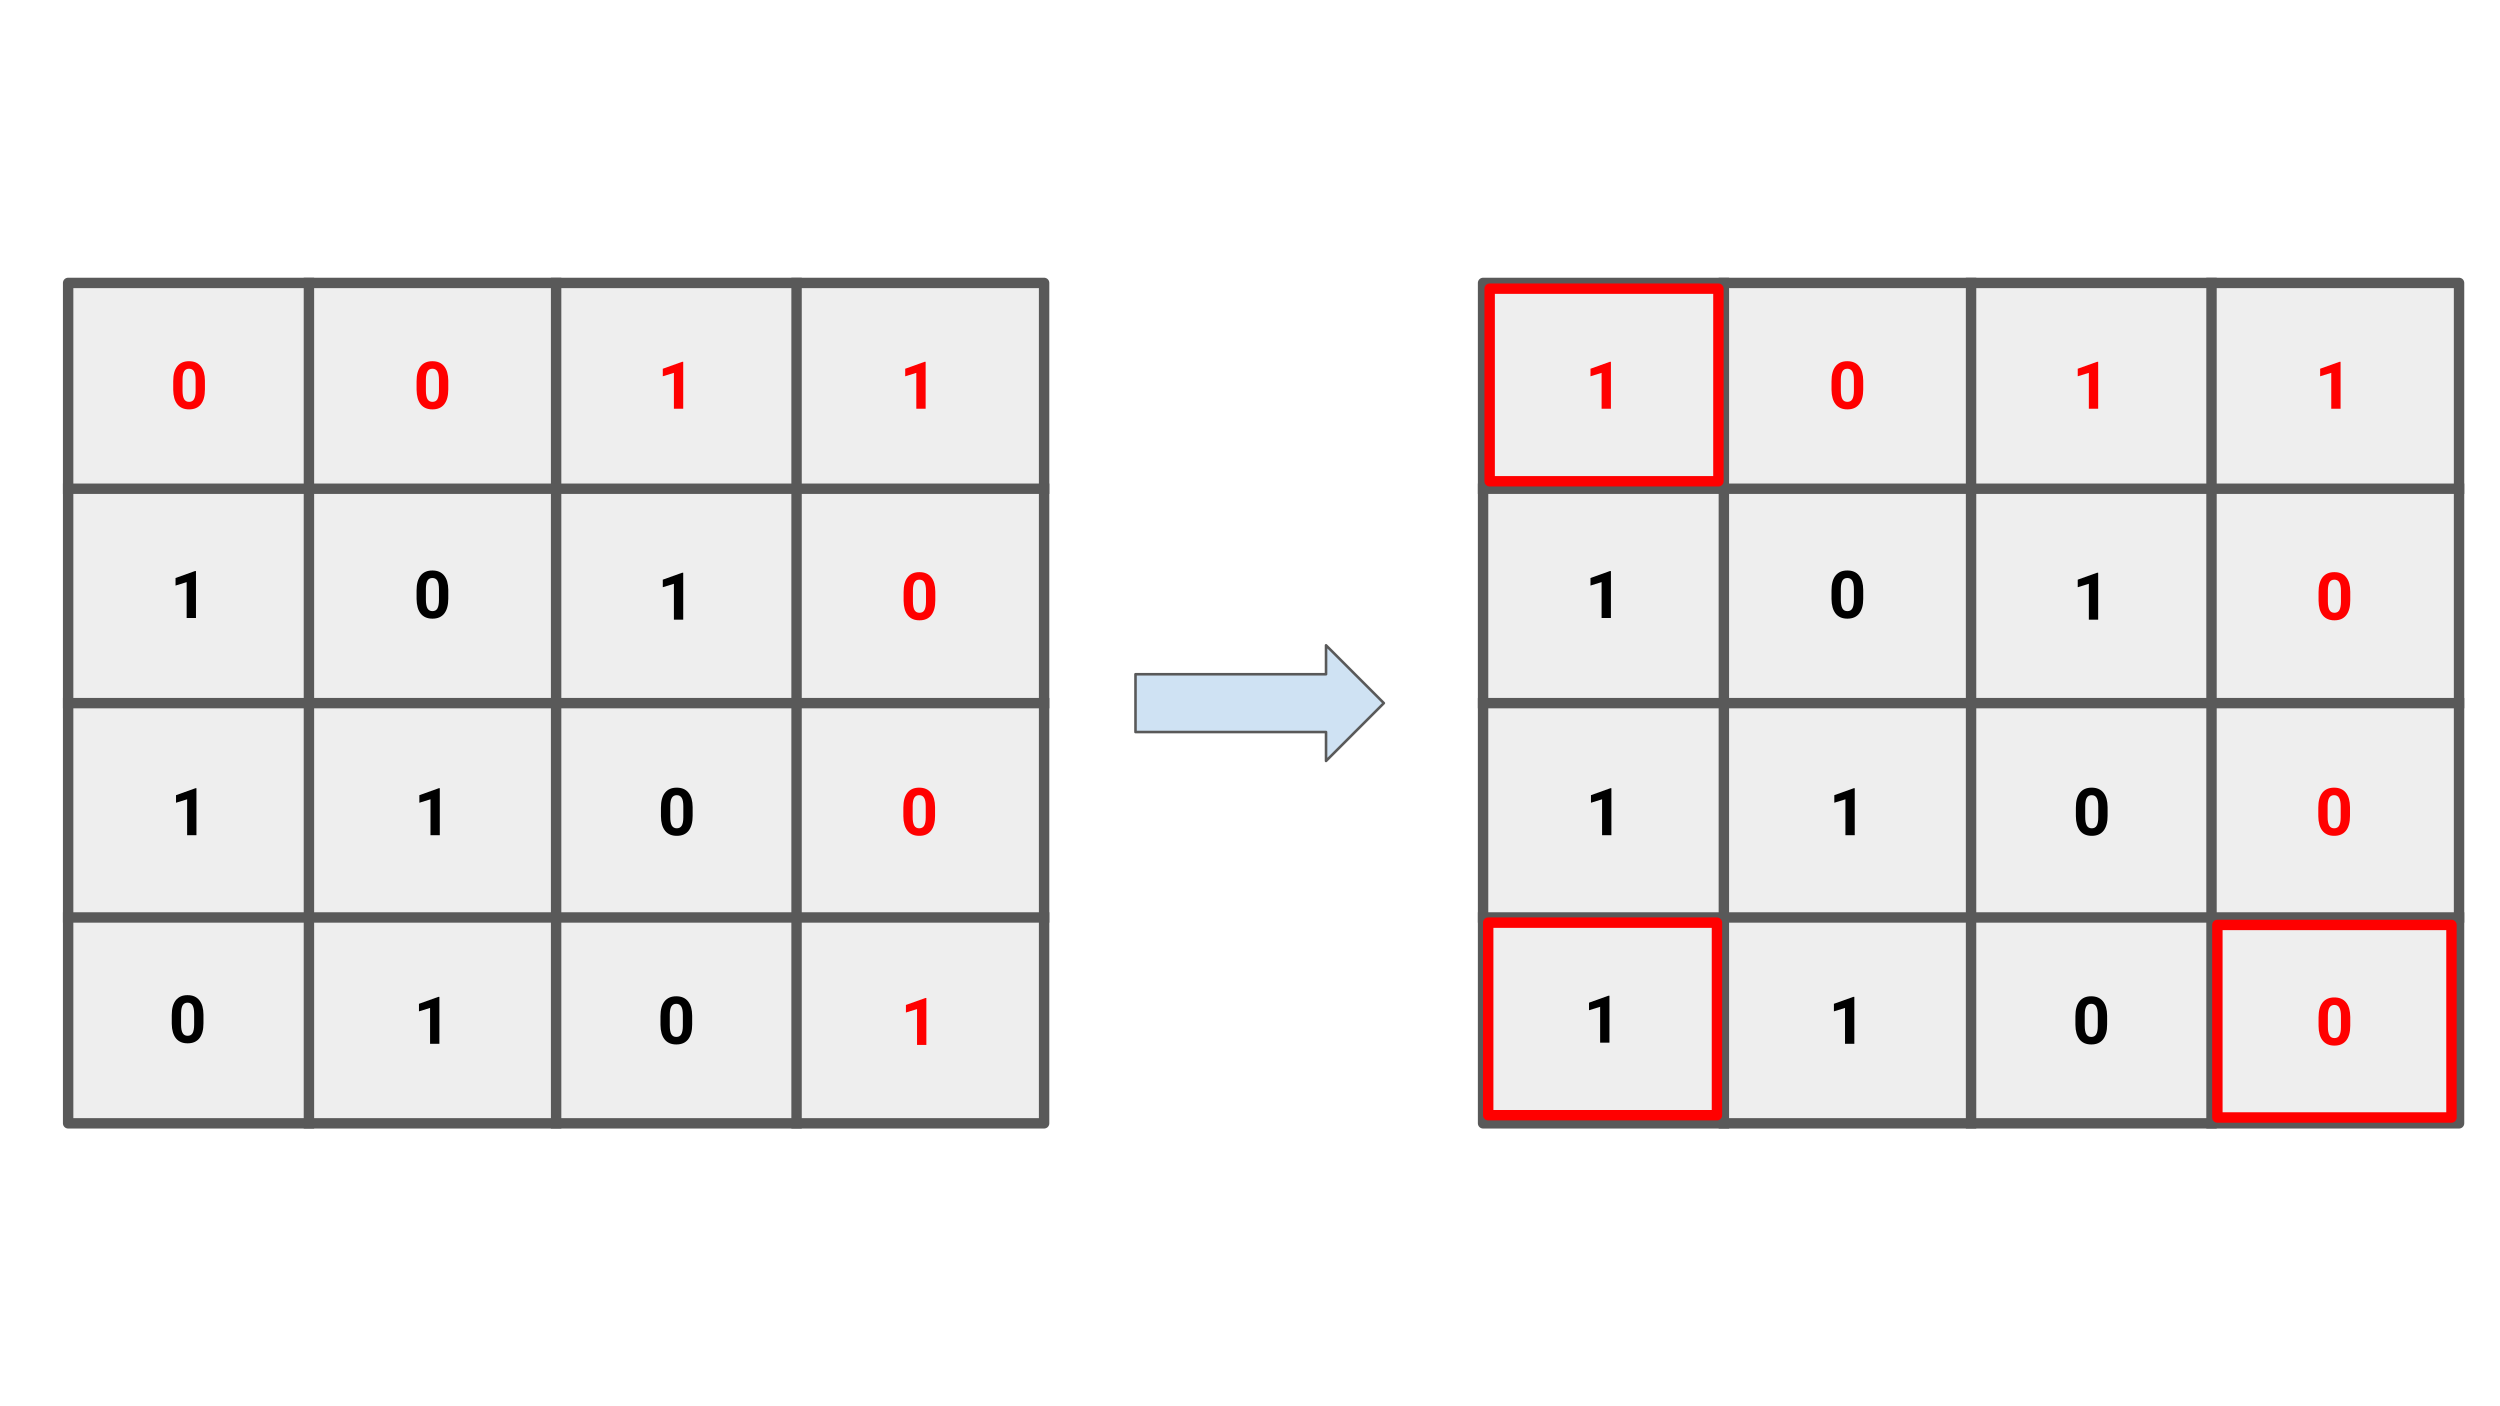<svg version="1.1" viewBox="0.0 0.0 960.0 540.0" fill="none" stroke="none" stroke-linecap="square" stroke-miterlimit="10" xmlns:xlink="http://www.w3.org/1999/xlink" xmlns="http://www.w3.org/2000/svg"><rect x="0.0" y="0.0" width="960.0" height="540.0" fill="#333333" stroke="none"/><clipPath id="g1128c8048ff_0_208.0"><path d="m0 0l960.0 0l0 540.0l-960.0 0l0 -540.0z" clip-rule="nonzero"/></clipPath><g clip-path="url(#g1128c8048ff_0_208.0)"><path fill="#ffffff" d="m0 0l960.0 0l0 540.0l-960.0 0z" fill-rule="evenodd"/><path fill="#eeeeee" d="m26.163 108.646l374.772 0l0 322.709l-374.772 0z" fill-rule="evenodd"/><path stroke="#595959" stroke-width="4.0" stroke-linejoin="round" stroke-linecap="butt" d="m26.163 108.646l374.772 0l0 322.709l-374.772 0z" fill-rule="evenodd"/><path fill="#000000" fill-opacity="0.0" d="m213.549 108.646l0 322.709" fill-rule="evenodd"/><path stroke="#595959" stroke-width="4.0" stroke-linejoin="round" stroke-linecap="butt" d="m213.549 108.646l0 322.709" fill-rule="evenodd"/><path fill="#000000" fill-opacity="0.0" d="m26.163 270.0l374.772 0" fill-rule="evenodd"/><path stroke="#595959" stroke-width="4.0" stroke-linejoin="round" stroke-linecap="butt" d="m26.163 270.0l374.772 0" fill-rule="evenodd"/><path fill="#000000" fill-opacity="0.0" d="m118.627 108.646l0 322.709" fill-rule="evenodd"/><path stroke="#595959" stroke-width="4.0" stroke-linejoin="round" stroke-linecap="butt" d="m118.627 108.646l0 322.709" fill-rule="evenodd"/><path fill="#000000" fill-opacity="0.0" d="m305.879 108.646l0 322.709" fill-rule="evenodd"/><path stroke="#595959" stroke-width="4.0" stroke-linejoin="round" stroke-linecap="butt" d="m305.879 108.646l0 322.709" fill-rule="evenodd"/><path fill="#000000" fill-opacity="0.0" d="m26.163 187.668l374.772 0" fill-rule="evenodd"/><path stroke="#595959" stroke-width="4.0" stroke-linejoin="round" stroke-linecap="butt" d="m26.163 187.668l374.772 0" fill-rule="evenodd"/><path fill="#000000" fill-opacity="0.0" d="m26.163 352.308l374.772 0" fill-rule="evenodd"/><path stroke="#595959" stroke-width="4.0" stroke-linejoin="round" stroke-linecap="butt" d="m26.163 352.308l374.772 0" fill-rule="evenodd"/><path fill="#000000" fill-opacity="0.0" d="m28.69 110.857l87.843 0l0 73.953l-87.843 0z" fill-rule="evenodd"/><path fill="#ff0000" d="m78.69 149.516q0 3.734 -1.547 5.719q-1.547 1.969 -4.531 1.969q-2.938 0 -4.5 -1.938q-1.547 -1.953 -1.594 -5.578l0 -3.312q0 -3.766 1.562 -5.719q1.562 -1.953 4.5 -1.953q2.953 0 4.516 1.938q1.562 1.922 1.594 5.547l0 3.328zm-3.578 -3.641q0 -2.234 -0.609 -3.25q-0.609 -1.031 -1.906 -1.031q-1.266 0 -1.875 0.969q-0.594 0.969 -0.625 3.031l0 4.391q0 2.188 0.594 3.266q0.609 1.062 1.922 1.062q1.312 0 1.891 -1.016q0.594 -1.031 0.609 -3.141l0 -4.281z" fill-rule="nonzero"/><path fill="#000000" fill-opacity="0.0" d="m121.115 110.857l89.89 0l0 73.953l-89.89 0z" fill-rule="evenodd"/><path fill="#ff0000" d="m172.138 149.516q0 3.734 -1.547 5.719q-1.547 1.969 -4.531 1.969q-2.938 0 -4.5 -1.938q-1.547 -1.953 -1.594 -5.578l0 -3.312q0 -3.766 1.562 -5.719q1.562 -1.953 4.5 -1.953q2.953 0 4.516 1.938q1.562 1.922 1.594 5.547l0 3.328zm-3.578 -3.641q0 -2.234 -0.609 -3.25q-0.609 -1.031 -1.906 -1.031q-1.266 0 -1.875 0.969q-0.594 0.969 -0.625 3.031l0 4.391q0 2.188 0.594 3.266q0.609 1.062 1.922 1.062q1.312 0 1.891 -1.016q0.594 -1.031 0.609 -3.141l0 -4.281z" fill-rule="nonzero"/><path fill="#000000" fill-opacity="0.0" d="m28.69 188.335l87.843 0l0 79.717l-87.843 0z" fill-rule="evenodd"/><path fill="#000000" d="m75.252 237.313l-3.578 0l0 -13.781l-4.266 1.328l0 -2.906l7.453 -2.672l0.391 0l0 18.031z" fill-rule="nonzero"/><path fill="#000000" fill-opacity="0.0" d="m121.115 188.335l89.89 0l0 79.717l-89.89 0z" fill-rule="evenodd"/><path fill="#000000" d="m172.138 229.876q0 3.734 -1.547 5.719q-1.547 1.969 -4.531 1.969q-2.938 0 -4.5 -1.938q-1.547 -1.953 -1.594 -5.578l0 -3.312q0 -3.766 1.562 -5.719q1.562 -1.953 4.5 -1.953q2.953 0 4.516 1.938q1.562 1.922 1.594 5.547l0 3.328zm-3.578 -3.641q0 -2.234 -0.609 -3.25q-0.609 -1.031 -1.906 -1.031q-1.266 0 -1.875 0.969q-0.594 0.969 -0.625 3.031l0 4.391q0 2.188 0.594 3.266q0.609 1.062 1.922 1.062q1.312 0 1.891 -1.016q0.594 -1.031 0.609 -3.141l0 -4.281z" fill-rule="nonzero"/><path fill="#000000" fill-opacity="0.0" d="m215.794 110.857l87.843 0l0 73.953l-87.843 0z" fill-rule="evenodd"/><path fill="#ff0000" d="m262.355 156.954l-3.578 0l0 -13.781l-4.266 1.328l0 -2.906l7.453 -2.672l0.391 0l0 18.031z" fill-rule="nonzero"/><path fill="#000000" fill-opacity="0.0" d="m307.857 110.857l89.89 0l0 73.953l-89.89 0z" fill-rule="evenodd"/><path fill="#ff0000" d="m355.443 156.954l-3.578 0l0 -13.781l-4.266 1.328l0 -2.906l7.453 -2.672l0.391 0l0 18.031z" fill-rule="nonzero"/><path fill="#000000" fill-opacity="0.0" d="m215.793 188.974l87.843 0l0 79.717l-87.843 0z" fill-rule="evenodd"/><path fill="#000000" d="m262.355 237.952l-3.578 0l0 -13.781l-4.266 1.328l0 -2.906l7.453 -2.672l0.391 0l0 18.031z" fill-rule="nonzero"/><path fill="#000000" fill-opacity="0.0" d="m308.135 188.974l89.89 0l0 79.717l-89.89 0z" fill-rule="evenodd"/><path fill="#ff0000" d="m359.158 230.514q0 3.734 -1.547 5.719q-1.547 1.969 -4.531 1.969q-2.938 0 -4.5 -1.938q-1.547 -1.953 -1.594 -5.578l0 -3.312q0 -3.766 1.562 -5.719q1.562 -1.953 4.5 -1.953q2.953 0 4.516 1.938q1.562 1.922 1.594 5.547l0 3.328zm-3.578 -3.641q0 -2.234 -0.609 -3.25q-0.609 -1.031 -1.906 -1.031q-1.266 0 -1.875 0.969q-0.594 0.969 -0.625 3.031l0 4.391q0 2.188 0.594 3.266q0.609 1.062 1.922 1.062q1.312 0 1.891 -1.016q0.594 -1.031 0.609 -3.141l0 -4.281z" fill-rule="nonzero"/><path fill="#000000" fill-opacity="0.0" d="m28.871 272.847l87.843 0l0 77.48l-87.843 0z" fill-rule="evenodd"/><path fill="#000000" d="m75.433 320.708l-3.578 0l0 -13.781l-4.266 1.328l0 -2.906l7.453 -2.672l0.391 0l0 18.031z" fill-rule="nonzero"/><path fill="#000000" fill-opacity="0.0" d="m121.296 272.847l89.89 0l0 77.48l-89.89 0z" fill-rule="evenodd"/><path fill="#000000" d="m168.881 320.708l-3.578 0l0 -13.781l-4.266 1.328l0 -2.906l7.453 -2.672l0.391 0l0 18.031z" fill-rule="nonzero"/><path fill="#000000" fill-opacity="0.0" d="m28.128 354.291l87.843 0l0 73.953l-87.843 0z" fill-rule="evenodd"/><path fill="#000000" d="m78.127 392.949q0 3.734 -1.547 5.719q-1.547 1.969 -4.531 1.969q-2.938 0 -4.5 -1.938q-1.547 -1.953 -1.594 -5.578l0 -3.312q0 -3.766 1.562 -5.719q1.562 -1.953 4.5 -1.953q2.953 0 4.516 1.938q1.562 1.922 1.594 5.547l0 3.328zm-3.578 -3.641q0 -2.234 -0.609 -3.25q-0.609 -1.031 -1.906 -1.031q-1.266 0 -1.875 0.969q-0.594 0.969 -0.625 3.031l0 4.391q0 2.188 0.594 3.266q0.609 1.062 1.922 1.062q1.312 0 1.891 -1.016q0.594 -1.031 0.609 -3.141l0 -4.281z" fill-rule="nonzero"/><path fill="#000000" fill-opacity="0.0" d="m121.139 355.168l89.89 0l0 73.071l-89.89 0z" fill-rule="evenodd"/><path fill="#000000" d="m168.724 400.823l-3.578 0l0 -13.781l-4.266 1.328l0 -2.906l7.453 -2.672l0.391 0l0 18.031z" fill-rule="nonzero"/><path fill="#000000" fill-opacity="0.0" d="m215.975 272.847l87.843 0l0 77.48l-87.843 0z" fill-rule="evenodd"/><path fill="#000000" d="m265.974 313.27q0 3.734 -1.547 5.719q-1.547 1.969 -4.531 1.969q-2.938 0 -4.5 -1.938q-1.547 -1.953 -1.594 -5.578l0 -3.312q0 -3.766 1.562 -5.719q1.562 -1.953 4.5 -1.953q2.953 0 4.516 1.938q1.562 1.922 1.594 5.547l0 3.328zm-3.578 -3.641q0 -2.234 -0.609 -3.25q-0.609 -1.031 -1.906 -1.031q-1.266 0 -1.875 0.969q-0.594 0.969 -0.625 3.031l0 4.391q0 2.188 0.594 3.266q0.609 1.062 1.922 1.062q1.312 0 1.891 -1.016q0.594 -1.031 0.609 -3.141l0 -4.281z" fill-rule="nonzero"/><path fill="#000000" fill-opacity="0.0" d="m308.038 272.847l89.89 0l0 77.48l-89.89 0z" fill-rule="evenodd"/><path fill="#ff0000" d="m359.061 313.27q0 3.734 -1.547 5.719q-1.547 1.969 -4.531 1.969q-2.938 0 -4.5 -1.938q-1.547 -1.953 -1.594 -5.578l0 -3.312q0 -3.766 1.562 -5.719q1.562 -1.953 4.5 -1.953q2.953 0 4.516 1.938q1.562 1.922 1.594 5.547l0 3.328zm-3.578 -3.641q0 -2.234 -0.609 -3.25q-0.609 -1.031 -1.906 -1.031q-1.266 0 -1.875 0.969q-0.594 0.969 -0.625 3.031l0 4.391q0 2.188 0.594 3.266q0.609 1.062 1.922 1.062q1.312 0 1.891 -1.016q0.594 -1.031 0.609 -3.141l0 -4.281z" fill-rule="nonzero"/><path fill="#000000" fill-opacity="0.0" d="m215.794 355.168l87.843 0l0 73.071l-87.843 0z" fill-rule="evenodd"/><path fill="#000000" d="m265.793 393.385q0 3.734 -1.547 5.719q-1.547 1.969 -4.531 1.969q-2.938 0 -4.5 -1.938q-1.547 -1.953 -1.594 -5.578l0 -3.312q0 -3.766 1.562 -5.719q1.562 -1.953 4.5 -1.953q2.953 0 4.516 1.938q1.562 1.922 1.594 5.547l0 3.328zm-3.578 -3.641q0 -2.234 -0.609 -3.25q-0.609 -1.031 -1.906 -1.031q-1.266 0 -1.875 0.969q-0.594 0.969 -0.625 3.031l0 4.391q0 2.188 0.594 3.266q0.609 1.062 1.922 1.062q1.312 0 1.891 -1.016q0.594 -1.031 0.609 -3.141l0 -4.281z" fill-rule="nonzero"/><path fill="#000000" fill-opacity="0.0" d="m308.135 355.168l89.89 0l0 73.953l-89.89 0z" fill-rule="evenodd"/><path fill="#ff0000" d="m355.721 401.264l-3.578 0l0 -13.781l-4.266 1.328l0 -2.906l7.453 -2.672l0.391 0l0 18.031z" fill-rule="nonzero"/><path fill="#eeeeee" d="m569.501 108.646l374.772 0l0 322.709l-374.772 0z" fill-rule="evenodd"/><path stroke="#595959" stroke-width="4.0" stroke-linejoin="round" stroke-linecap="butt" d="m569.501 108.646l374.772 0l0 322.709l-374.772 0z" fill-rule="evenodd"/><path fill="#000000" fill-opacity="0.0" d="m756.887 108.646l0 322.709" fill-rule="evenodd"/><path stroke="#595959" stroke-width="4.0" stroke-linejoin="round" stroke-linecap="butt" d="m756.887 108.646l0 322.709" fill-rule="evenodd"/><path fill="#000000" fill-opacity="0.0" d="m569.501 270.0l374.772 0" fill-rule="evenodd"/><path stroke="#595959" stroke-width="4.0" stroke-linejoin="round" stroke-linecap="butt" d="m569.501 270.0l374.772 0" fill-rule="evenodd"/><path fill="#000000" fill-opacity="0.0" d="m661.965 108.646l0 322.709" fill-rule="evenodd"/><path stroke="#595959" stroke-width="4.0" stroke-linejoin="round" stroke-linecap="butt" d="m661.965 108.646l0 322.709" fill-rule="evenodd"/><path fill="#000000" fill-opacity="0.0" d="m849.218 108.646l0 322.709" fill-rule="evenodd"/><path stroke="#595959" stroke-width="4.0" stroke-linejoin="round" stroke-linecap="butt" d="m849.218 108.646l0 322.709" fill-rule="evenodd"/><path fill="#000000" fill-opacity="0.0" d="m569.501 187.668l374.772 0" fill-rule="evenodd"/><path stroke="#595959" stroke-width="4.0" stroke-linejoin="round" stroke-linecap="butt" d="m569.501 187.668l374.772 0" fill-rule="evenodd"/><path fill="#000000" fill-opacity="0.0" d="m569.501 352.308l374.772 0" fill-rule="evenodd"/><path stroke="#595959" stroke-width="4.0" stroke-linejoin="round" stroke-linecap="butt" d="m569.501 352.308l374.772 0" fill-rule="evenodd"/><path fill="#000000" fill-opacity="0.0" d="m572.029 110.857l87.843 0l0 73.953l-87.843 0z" fill-rule="evenodd"/><path stroke="#ff0000" stroke-width="4.0" stroke-linejoin="round" stroke-linecap="butt" d="m572.029 110.857l87.843 0l0 73.953l-87.843 0z" fill-rule="evenodd"/><path fill="#ff0000" d="m618.591 156.954l-3.578 0l0 -13.781l-4.266 1.328l0 -2.906l7.453 -2.672l0.391 0l0 18.031z" fill-rule="nonzero"/><path fill="#000000" fill-opacity="0.0" d="m664.453 110.857l89.89 0l0 73.953l-89.89 0z" fill-rule="evenodd"/><path fill="#ff0000" d="m715.476 149.516q0 3.734 -1.547 5.719q-1.547 1.969 -4.531 1.969q-2.938 0 -4.5 -1.938q-1.547 -1.953 -1.594 -5.578l0 -3.312q0 -3.766 1.562 -5.719q1.562 -1.953 4.5 -1.953q2.953 0 4.516 1.938q1.562 1.922 1.594 5.547l0 3.328zm-3.578 -3.641q0 -2.234 -0.609 -3.25q-0.609 -1.031 -1.906 -1.031q-1.266 0 -1.875 0.969q-0.594 0.969 -0.625 3.031l0 4.391q0 2.188 0.594 3.266q0.609 1.062 1.922 1.062q1.312 0 1.891 -1.016q0.594 -1.031 0.609 -3.141l0 -4.281z" fill-rule="nonzero"/><path fill="#000000" fill-opacity="0.0" d="m572.029 188.335l87.843 0l0 79.717l-87.843 0z" fill-rule="evenodd"/><path fill="#000000" d="m618.591 237.313l-3.578 0l0 -13.781l-4.266 1.328l0 -2.906l7.453 -2.672l0.391 0l0 18.031z" fill-rule="nonzero"/><path fill="#000000" fill-opacity="0.0" d="m664.453 188.335l89.89 0l0 79.717l-89.89 0z" fill-rule="evenodd"/><path fill="#000000" d="m715.476 229.876q0 3.734 -1.547 5.719q-1.547 1.969 -4.531 1.969q-2.938 0 -4.5 -1.938q-1.547 -1.953 -1.594 -5.578l0 -3.312q0 -3.766 1.562 -5.719q1.562 -1.953 4.5 -1.953q2.953 0 4.516 1.938q1.562 1.922 1.594 5.547l0 3.328zm-3.578 -3.641q0 -2.234 -0.609 -3.25q-0.609 -1.031 -1.906 -1.031q-1.266 0 -1.875 0.969q-0.594 0.969 -0.625 3.031l0 4.391q0 2.188 0.594 3.266q0.609 1.062 1.922 1.062q1.312 0 1.891 -1.016q0.594 -1.031 0.609 -3.141l0 -4.281z" fill-rule="nonzero"/><path fill="#000000" fill-opacity="0.0" d="m759.132 110.857l87.843 0l0 73.953l-87.843 0z" fill-rule="evenodd"/><path fill="#ff0000" d="m805.694 156.954l-3.578 0l0 -13.781l-4.266 1.328l0 -2.906l7.453 -2.672l0.391 0l0 18.031z" fill-rule="nonzero"/><path fill="#000000" fill-opacity="0.0" d="m851.196 110.857l89.89 0l0 73.953l-89.89 0z" fill-rule="evenodd"/><path fill="#ff0000" d="m898.781 156.954l-3.578 0l0 -13.781l-4.266 1.328l0 -2.906l7.453 -2.672l0.391 0l0 18.031z" fill-rule="nonzero"/><path fill="#000000" fill-opacity="0.0" d="m759.131 188.974l87.843 0l0 79.717l-87.843 0z" fill-rule="evenodd"/><path fill="#000000" d="m805.693 237.952l-3.578 0l0 -13.781l-4.266 1.328l0 -2.906l7.453 -2.672l0.391 0l0 18.031z" fill-rule="nonzero"/><path fill="#000000" fill-opacity="0.0" d="m851.474 188.974l89.89 0l0 79.717l-89.89 0z" fill-rule="evenodd"/><path fill="#ff0000" d="m902.497 230.514q0 3.734 -1.547 5.719q-1.547 1.969 -4.531 1.969q-2.938 0 -4.5 -1.938q-1.547 -1.953 -1.594 -5.578l0 -3.312q0 -3.766 1.562 -5.719q1.562 -1.953 4.5 -1.953q2.953 0 4.516 1.938q1.562 1.922 1.594 5.547l0 3.328zm-3.578 -3.641q0 -2.234 -0.609 -3.25q-0.609 -1.031 -1.906 -1.031q-1.266 0 -1.875 0.969q-0.594 0.969 -0.625 3.031l0 4.391q0 2.188 0.594 3.266q0.609 1.062 1.922 1.062q1.312 0 1.891 -1.016q0.594 -1.031 0.609 -3.141l0 -4.281z" fill-rule="nonzero"/><path fill="#000000" fill-opacity="0.0" d="m572.21 272.847l87.843 0l0 77.48l-87.843 0z" fill-rule="evenodd"/><path fill="#000000" d="m618.772 320.708l-3.578 0l0 -13.781l-4.266 1.328l0 -2.906l7.453 -2.672l0.391 0l0 18.031z" fill-rule="nonzero"/><path fill="#000000" fill-opacity="0.0" d="m664.634 272.847l89.89 0l0 77.48l-89.89 0z" fill-rule="evenodd"/><path fill="#000000" d="m712.22 320.708l-3.578 0l0 -13.781l-4.266 1.328l0 -2.906l7.453 -2.672l0.391 0l0 18.031z" fill-rule="nonzero"/><path fill="#000000" fill-opacity="0.0" d="m571.467 354.291l87.843 0l0 73.953l-87.843 0z" fill-rule="evenodd"/><path stroke="#ff0000" stroke-width="4.0" stroke-linejoin="round" stroke-linecap="butt" d="m571.467 354.291l87.843 0l0 73.953l-87.843 0z" fill-rule="evenodd"/><path fill="#000000" d="m618.028 400.387l-3.578 0l0 -13.781l-4.266 1.328l0 -2.906l7.453 -2.672l0.391 0l0 18.031z" fill-rule="nonzero"/><path fill="#000000" fill-opacity="0.0" d="m664.477 355.168l89.89 0l0 73.071l-89.89 0z" fill-rule="evenodd"/><path fill="#000000" d="m712.063 400.823l-3.578 0l0 -13.781l-4.266 1.328l0 -2.906l7.453 -2.672l0.391 0l0 18.031z" fill-rule="nonzero"/><path fill="#000000" fill-opacity="0.0" d="m759.313 272.847l87.843 0l0 77.48l-87.843 0z" fill-rule="evenodd"/><path fill="#000000" d="m809.312 313.27q0 3.734 -1.547 5.719q-1.547 1.969 -4.531 1.969q-2.938 0 -4.5 -1.938q-1.547 -1.953 -1.594 -5.578l0 -3.312q0 -3.766 1.562 -5.719q1.562 -1.953 4.5 -1.953q2.953 0 4.516 1.938q1.562 1.922 1.594 5.547l0 3.328zm-3.578 -3.641q0 -2.234 -0.609 -3.25q-0.609 -1.031 -1.906 -1.031q-1.266 0 -1.875 0.969q-0.594 0.969 -0.625 3.031l0 4.391q0 2.188 0.594 3.266q0.609 1.062 1.922 1.062q1.312 0 1.891 -1.016q0.594 -1.031 0.609 -3.141l0 -4.281z" fill-rule="nonzero"/><path fill="#000000" fill-opacity="0.0" d="m851.377 272.847l89.89 0l0 77.48l-89.89 0z" fill-rule="evenodd"/><path fill="#ff0000" d="m902.4 313.27q0 3.734 -1.547 5.719q-1.547 1.969 -4.531 1.969q-2.938 0 -4.5 -1.938q-1.547 -1.953 -1.594 -5.578l0 -3.312q0 -3.766 1.562 -5.719q1.562 -1.953 4.5 -1.953q2.953 0 4.516 1.938q1.562 1.922 1.594 5.547l0 3.328zm-3.578 -3.641q0 -2.234 -0.609 -3.25q-0.609 -1.031 -1.906 -1.031q-1.266 0 -1.875 0.969q-0.594 0.969 -0.625 3.031l0 4.391q0 2.188 0.594 3.266q0.609 1.062 1.922 1.062q1.312 0 1.891 -1.016q0.594 -1.031 0.609 -3.141l0 -4.281z" fill-rule="nonzero"/><path fill="#000000" fill-opacity="0.0" d="m759.132 355.168l87.843 0l0 73.071l-87.843 0z" fill-rule="evenodd"/><path fill="#000000" d="m809.131 393.385q0 3.734 -1.547 5.719q-1.547 1.969 -4.531 1.969q-2.938 0 -4.5 -1.938q-1.547 -1.953 -1.594 -5.578l0 -3.312q0 -3.766 1.562 -5.719q1.562 -1.953 4.5 -1.953q2.953 0 4.516 1.938q1.562 1.922 1.594 5.547l0 3.328zm-3.578 -3.641q0 -2.234 -0.609 -3.25q-0.609 -1.031 -1.906 -1.031q-1.266 0 -1.875 0.969q-0.594 0.969 -0.625 3.031l0 4.391q0 2.188 0.594 3.266q0.609 1.062 1.922 1.062q1.312 0 1.891 -1.016q0.594 -1.031 0.609 -3.141l0 -4.281z" fill-rule="nonzero"/><path fill="#000000" fill-opacity="0.0" d="m851.474 355.168l89.89 0l0 73.953l-89.89 0z" fill-rule="evenodd"/><path stroke="#ff0000" stroke-width="4.0" stroke-linejoin="round" stroke-linecap="butt" d="m851.474 355.168l89.89 0l0 73.953l-89.89 0z" fill-rule="evenodd"/><path fill="#ff0000" d="m902.497 393.826q0 3.734 -1.547 5.719q-1.547 1.969 -4.531 1.969q-2.938 0 -4.5 -1.938q-1.547 -1.953 -1.594 -5.578l0 -3.312q0 -3.766 1.562 -5.719q1.562 -1.953 4.5 -1.953q2.953 0 4.516 1.938q1.562 1.922 1.594 5.547l0 3.328zm-3.578 -3.641q0 -2.234 -0.609 -3.25q-0.609 -1.031 -1.906 -1.031q-1.266 0 -1.875 0.969q-0.594 0.969 -0.625 3.031l0 4.391q0 2.188 0.594 3.266q0.609 1.062 1.922 1.062q1.312 0 1.891 -1.016q0.594 -1.031 0.609 -3.141l0 -4.281z" fill-rule="nonzero"/><path fill="#cfe2f3" d="m436.03 258.898l73.165 0l0 -11.102l22.205 22.205l-22.205 22.205l0 -11.102l-73.165 0z" fill-rule="evenodd"/><path stroke="#595959" stroke-width="1.0" stroke-linejoin="round" stroke-linecap="butt" d="m436.03 258.898l73.165 0l0 -11.102l22.205 22.205l-22.205 22.205l0 -11.102l-73.165 0z" fill-rule="evenodd"/></g></svg>